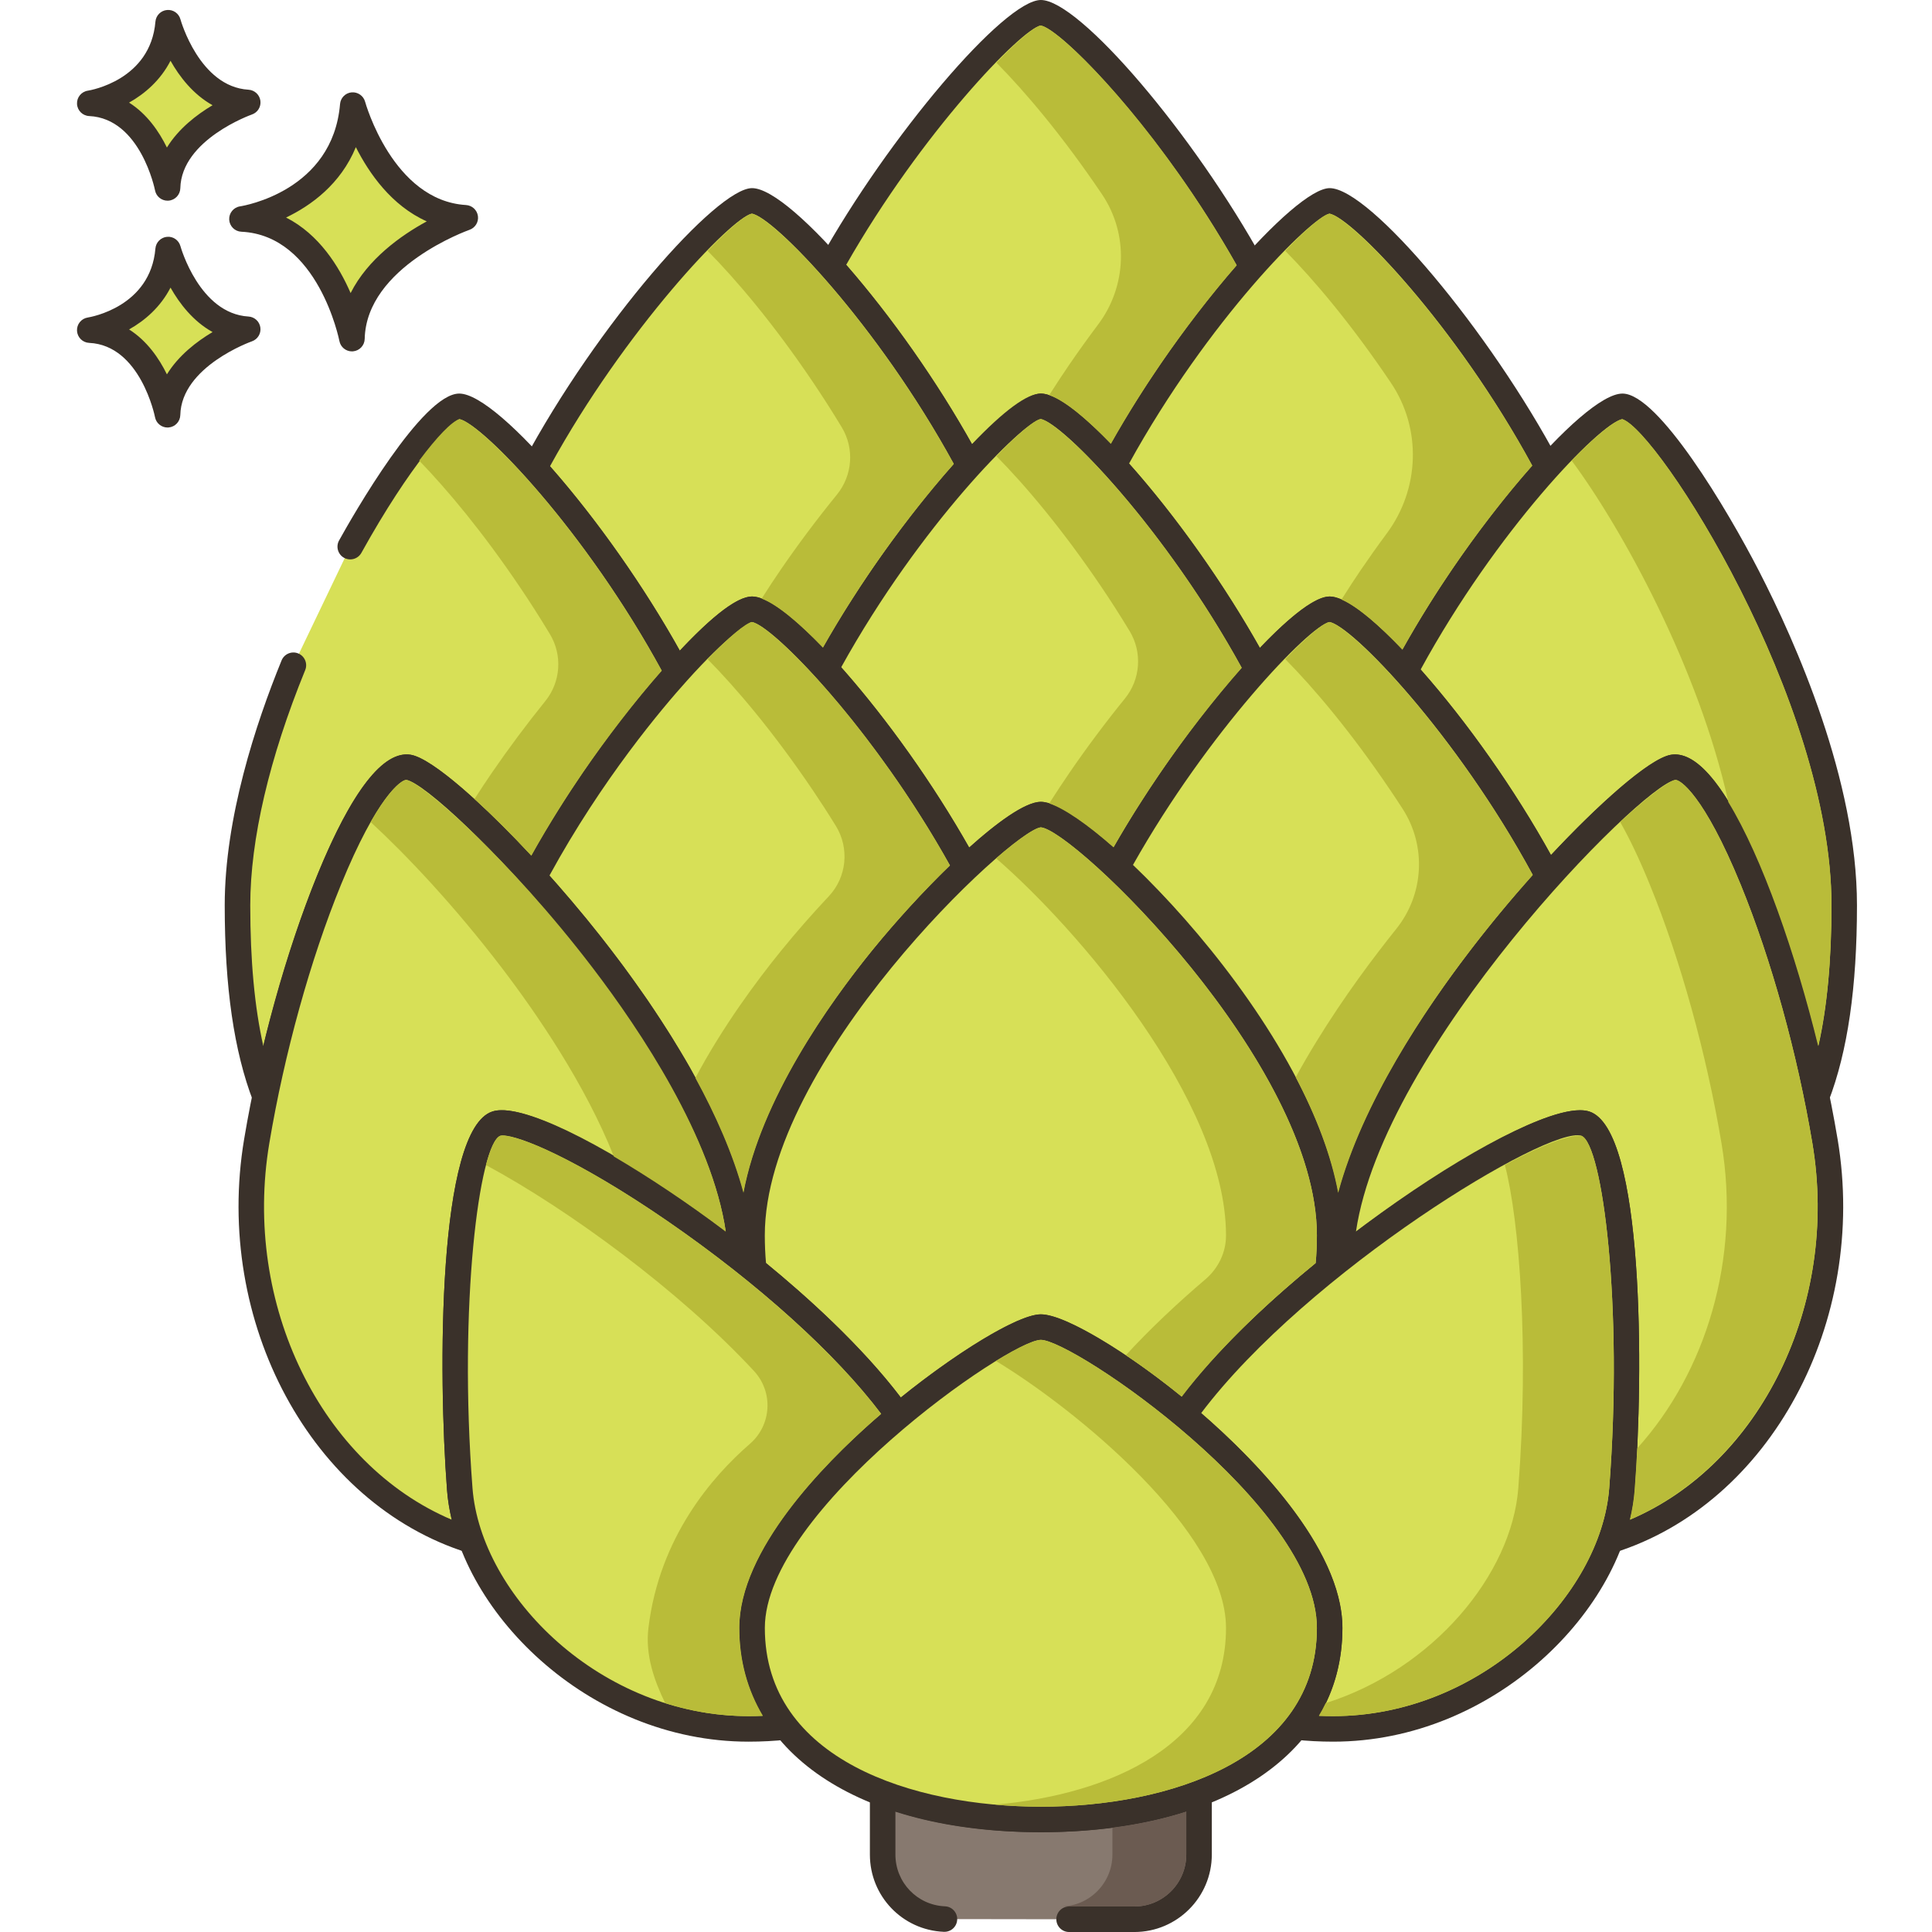 <?xml version="1.0" encoding="UTF-8"?>
<!DOCTYPE svg PUBLIC '-//W3C//DTD SVG 1.0//EN'
          'http://www.w3.org/TR/2001/REC-SVG-20010904/DTD/svg10.dtd'>
<svg contentScriptType="text/ecmascript" width="100pt" xmlns:xlink="http://www.w3.org/1999/xlink" zoomAndPan="magnify" contentStyleType="text/css" height="100.0pt" viewBox="-18 0 454 454.096" preserveAspectRatio="xMidYMid meet" xmlns="http://www.w3.org/2000/svg" version="1.0"
><path style="fill:#d7e057;" d="m64.867 24.695c-1.945 23.125-26.047 26.777-26.047 26.777 20.691.973 25.852 28.121 25.852 28.121.441-19.355 26.641-28.406 26.641-28.406-19.629-1.176-26.445-26.492-26.445-26.492zm0 0"
  /><path style="fill:#3a312a;" d="m91.488 48.191c-17.207-1.031-23.664-24.047-23.723-24.281-.383-1.406-1.73-2.32-3.168-2.203-1.449.133-2.594 1.281-2.719 2.734-1.719 20.43-22.625 23.926-23.508 24.062-1.523.23-2.625 1.582-2.547 3.121.082 1.539 1.316 2.77 2.855 2.84 18.055.852 23 25.438 23.047 25.688.273 1.422 1.516 2.438 2.945 2.438.082 0 .168-.004.25-.012 1.527-.129 2.715-1.387 2.75-2.922.387-17.016 24.383-25.551 24.625-25.637 1.352-.469 2.184-1.828 1.988-3.242-.199-1.418-1.367-2.5-2.797-2.586zm-27.129 20.691c-2.711-6.262-7.418-13.816-15.172-17.754 5.859-2.809 12.816-7.824 16.402-16.543 3.102 6.141 8.398 13.762 16.668 17.445-6.016 3.277-13.848 8.812-17.898 16.852zm0 0"
  /><path style="fill:#d7e057;" d="m21.473 58.652c-1.379 16.359-18.426 18.945-18.426 18.945 14.637.688 18.285 19.887 18.285 19.887.312-13.691 18.844-20.09 18.844-20.09-13.883-.832-18.703-18.742-18.703-18.742zm0 0"
  /><path style="fill:#3a312a;" d="m40.355 74.398c-11.535-.688-15.945-16.371-15.988-16.527-.383-1.406-1.711-2.352-3.164-2.207-1.453.133-2.598 1.289-2.723 2.738-1.156 13.738-15.289 16.129-15.883 16.223-1.527.234-2.625 1.582-2.547 3.121.082 1.543 1.316 2.773 2.855 2.844 12.07.566 15.449 17.289 15.477 17.453.27 1.426 1.52 2.441 2.945 2.441.082 0 .164-.004.25-.012 1.531-.125 2.715-1.383 2.754-2.922.258-11.414 16.66-17.266 16.824-17.32 1.355-.469 2.188-1.828 1.992-3.246-.195-1.418-1.363-2.5-2.793-2.586zm-19.172 13.59c-1.848-3.77-4.68-7.891-8.895-10.559 3.715-2.082 7.395-5.258 9.742-9.832 2.113 3.75 5.309 7.91 9.883 10.449-3.699 2.199-7.977 5.477-10.73 9.941zm0 0"
  /><path style="fill:#d7e057;" d="m21.473 5.34c-1.379 16.359-18.426 18.941-18.426 18.941 14.637.691 18.285 19.891 18.285 19.891.312-13.691 18.844-20.094 18.844-20.094-13.883-.832-18.703-18.738-18.703-18.738zm0 0"
  /><path style="fill:#3a312a;" d="m40.355 21.086c-11.535-.691-15.945-16.375-15.988-16.531-.379-1.406-1.711-2.34-3.164-2.203-1.449.129-2.598 1.285-2.719 2.734-1.16 13.742-15.293 16.133-15.883 16.227-1.527.23-2.629 1.582-2.547 3.121.078 1.543 1.313 2.77 2.852 2.844 12.07.566 15.449 17.289 15.48 17.453.27 1.426 1.516 2.441 2.945 2.441.082 0 .168-.008.25-.012 1.531-.125 2.715-1.387 2.754-2.922.258-11.418 16.66-17.266 16.824-17.324 1.352-.465 2.188-1.824 1.992-3.242-.199-1.418-1.367-2.5-2.797-2.586zm-19.172 13.59c-1.848-3.773-4.68-7.895-8.895-10.559 3.711-2.082 7.395-5.262 9.742-9.836 2.113 3.75 5.312 7.91 9.883 10.449-3.699 2.199-7.977 5.477-10.73 9.945zm0 0"
  /><path style="fill:#87796f;" d="m226.594 427.641c-13.719 0-26.5-2.039-37.18-6.121v14.379c0 8.16 6.441 14.82 14.52 15.16l29.301.043h15.34c8.398 0 15.199-6.801 15.199-15.203v-14.379c-10.68 4.082-23.461 6.121-37.18 6.121zm0 0"
  /><path style="fill:#3a312a;" d="m265.473 419.051c-.812-.562-1.852-.688-2.77-.332-10.145 3.875-22.633 5.922-36.109 5.922-13.48 0-25.965-2.047-36.113-5.922-.922-.355-1.957-.23-2.77.332-.816.559-1.301 1.484-1.301 2.469v14.379c0 9.773 7.641 17.746 17.395 18.156 1.66.066 3.055-1.215 3.125-2.871.07-1.656-1.215-3.055-2.871-3.125-6.531-.273-11.648-5.617-11.648-12.164v-10.148c9.996 3.207 21.715 4.891 34.184 4.891 12.465 0 24.184-1.684 34.18-4.891v10.148c0 6.727-5.473 12.203-12.203 12.203h-15.34c-1.656 0-3 1.344-3 3s1.344 3 3 3h15.34c10.039 0 18.203-8.164 18.203-18.203v-14.375c0-.984-.488-1.91-1.301-2.469zm0 0"
  /><path style="fill:#d7e057;" d="m226.594 3c-5.699 0-31.34 27.18-49.418 59.641 10.316 11.52 22.777 28.438 32.598 46.84 7.902-8.699 14.301-13.98 16.82-13.98 2.742 0 9.18 5.238 17.082 13.879 9.879-18.32 22.34-35.141 32.598-46.641-17.898-32.52-43.438-59.738-49.68-59.738zm0 0"
  /><path style="fill:#3a312a;" d="m278.902 61.293c-16.395-29.785-43.281-61.293-52.309-61.293-8.562 0-35.797 32.02-52.043 61.18-.621 1.117-.465 2.508.387 3.461 11.793 13.164 23.527 30.02 32.188 46.25.461.863 1.309 1.445 2.277 1.562.125.016.246.023.371.023.84 0 1.652-.352 2.223-.98 9.199-10.129 13.746-12.82 14.539-13 .988.133 5.598 2.707 14.926 12.906.656.719 1.633 1.062 2.582.953.965-.121 1.812-.699 2.273-1.551 8.648-16.035 20.383-32.824 32.199-46.066.844-.949 1-2.332.387-3.445zm-35.863 43.023c-7.547-7.844-13.066-11.812-16.445-11.812-3.227 0-8.66 3.992-16.184 11.883-8.273-14.82-18.852-29.898-29.574-42.137 17.605-30.922 41.121-55.359 45.691-56.25 4.766.633 28.379 24.871 46.09 56.348-10.738 12.289-21.316 27.309-29.578 41.969zm0 0"
  /><path style="fill:#d7e057;" d="m294.473 47.219c-5.859 0-32.68 28.582-50.797 62.16 10.5 11.48 23.559 28.922 33.777 48.02 8-8.82 14.48-14.199 17.02-14.199 2.801 0 9.543 5.539 17.742 14.602 10.121-18.961 23.02-36.34 33.52-47.902v-.02c-17.941-33.777-44.84-62.66-51.262-62.66zm0 0"
  /><path style="fill:#3a312a;" d="m348.383 108.473c-16.262-30.625-44.477-64.254-53.91-64.254-8.137 0-36.047 31.512-53.441 63.738-.605 1.121-.434 2.504.43 3.449 12.043 13.164 24.508 30.891 33.348 47.41.461.859 1.309 1.441 2.281 1.559.973.133 1.934-.238 2.59-.961 9.344-10.301 13.941-13.039 14.727-13.215 1.035.141 5.852 2.863 15.582 13.617.574.633 1.383.984 2.227.984.121 0 .242-.008.367-.023.969-.121 1.82-.703 2.281-1.562 8.801-16.492 21.172-34.172 33.094-47.293.5-.555.777-1.273.777-2.02v-.02c0-.492-.121-.977-.352-1.41zm-36.801 44.227c-7.883-8.297-13.629-12.5-17.109-12.5-3.238 0-8.742 4.07-16.387 12.109-8.516-15.191-19.742-31.031-30.762-43.359 18.664-33.844 42.895-57.918 47.086-58.73 5.125.684 29.742 26.191 47.691 59.238-11.051 12.438-21.973 27.922-30.52 43.242zm0 0"
  /><path style="fill:#d7e057;" d="m158.715 47.219c-5.879 0-33.02 28.961-51.141 62.801 10.52 11.602 23.441 29.039 33.539 48.039 8.262-9.219 15-14.859 17.602-14.859 2.758 0 9.277 5.32 17.277 14.082 10.301-18.98 23.344-36.359 33.781-47.801-17.961-33.621-44.66-62.262-51.059-62.262zm0 0"
  /><path style="fill:#3a312a;" d="m212.422 108.066c-16.258-30.434-44.367-63.848-53.707-63.848-8.254 0-36.355 31.832-53.785 64.387-.598 1.117-.43 2.492.422 3.43 11.953 13.18 24.332 30.914 33.113 47.434.461.867 1.316 1.453 2.289 1.57.121.012.238.02.359.02.848 0 1.664-.359 2.234-.996 9.637-10.758 14.535-13.691 15.305-13.863 1 .129 5.664 2.746 15.125 13.105.652.711 1.613 1.066 2.578.957.965-.121 1.812-.699 2.273-1.547 8.93-16.457 21.402-34.105 33.359-47.211.859-.941 1.031-2.316.434-3.438zm-37.051 44.156c-7.66-7.98-13.254-12.023-16.66-12.023-3.344 0-9.043 4.281-16.973 12.734-8.457-15.18-19.598-31.008-30.52-43.34 17.547-32.016 42.605-58.434 47.434-59.379 5.062.676 29.539 25.996 47.477 58.824-10.945 12.277-22.176 28.055-30.758 43.184zm0 0"
  /><path style="fill:#d7e057;" d="m226.594 95.5c-5.84 0-32.48 28.379-50.602 61.781 10.242 11.238 22.902 28.16 32.98 46.719 8.281-7.781 15.02-12.539 17.621-12.539 2.82 0 9.621 4.719 17.879 12.438 10.141-18.457 22.801-35.277 32.98-46.5-17.938-33.457-44.5-61.898-50.859-61.898zm0 0"
  /><path style="fill:#3a312a;" d="m280.102 155.98c-16.227-30.258-44.23-63.477-53.508-63.477-8.062 0-35.859 31.316-53.234 63.348-.609 1.121-.441 2.508.418 3.449 11.641 12.777 23.812 30.023 32.562 46.133.441.82 1.242 1.383 2.16 1.531.156.027.316.039.473.039.758 0 1.496-.289 2.055-.812 9.836-9.242 14.691-11.625 15.547-11.727.949.055 5.883 2.316 15.852 11.629.68.633 1.617.918 2.52.773.918-.148 1.711-.711 2.156-1.52 12.605-22.949 26.98-39.762 32.574-45.93.852-.941 1.023-2.316.426-3.438zm-36.398 43.156c-6-5.34-13.02-10.676-17.109-10.676-3.887 0-10.848 5.375-16.844 10.754-8.488-15.02-19.266-30.191-30.102-42.359 18.645-33.637 42.734-57.551 46.879-58.359 5.031.68 29.391 25.855 47.281 58.473-10.844 12.211-21.621 27.312-30.105 42.168zm0 0"
  /><path style="fill:#d7e057;" d="m89.895 95.5c-4.02 0-14.859 13.578-25.621 32.98l-13.359 27.879c-7.559 18.52-13.141 38.68-13.141 56.422 0 18.32 2.02 33.34 6.48 44.957 8.398-41.18 24.762-78.898 33.762-77.379 3.82.641 15.898 10.902 29.438 25.859 10.141-19 23.121-36.457 33.66-48.16-17.938-33.738-44.801-62.559-51.219-62.559zm0 0"
  /><path style="fill:#3a312a;" d="m143.762 156.652c-16.258-30.578-44.449-64.148-53.867-64.148-8.656 0-25.047 28.758-28.246 34.523-.801 1.449-.281 3.273 1.168 4.078 1.453.801 3.277.281 4.078-1.168 11.492-20.715 20.57-30.559 23.062-31.418 5.375 1.062 29.719 26.375 47.52 59.113-11.176 12.672-22.141 28.234-30.652 43.477-10.852-11.633-23.148-22.84-28.312-23.707-.32-.051-.641-.082-.969-.082-12.102 0-26.062 37.27-33.699 68.555-2.062-9.172-3.07-20.109-3.07-33.094 0-15.469 4.465-34.586 12.914-55.289.625-1.535-.109-3.285-1.645-3.91-1.531-.625-3.281.109-3.91 1.645-6.098 14.93-13.363 37.039-13.363 57.551 0 19.27 2.184 34.328 6.68 46.035.445 1.168 1.566 1.926 2.801 1.926.082 0 .164-.004.25-.012 1.324-.109 2.422-1.082 2.691-2.387 3.969-19.477 9.973-39.199 16.465-54.105 7.832-17.988 12.941-21.035 13.855-20.918 2.172.41 12.535 8.141 27.715 24.914.656.727 1.617 1.078 2.59.965.973-.121 1.82-.707 2.281-1.566 12.602-23.605 27.445-41.125 33.246-47.562.844-.938 1.012-2.301.418-3.414zm0 0"
  /><path style="fill:#d7e057;" d="m363.293 95.5c-6.398 0-33.141 28.66-51.078 62.301 10.559 11.68 23.539 29.199 33.641 48.277 13.5-14.879 25.5-25.078 29.32-25.719 9-1.52 25.359 36.199 33.758 77.379 4.461-11.617 6.48-26.637 6.48-44.957 0-49.383-43.102-117.281-52.121-117.281zm0 0"
  /><path style="fill:#3a312a;" d="m395.402 134.254c-7.426-14.445-23.691-41.75-32.109-41.75-9.367 0-37.488 33.434-53.727 63.883-.594 1.121-.426 2.488.422 3.426 12.051 13.324 24.465 31.148 33.211 47.672.457.867 1.309 1.453 2.281 1.574.973.125 1.941-.238 2.594-.961 15.145-16.691 25.449-24.375 27.602-24.777.895-.148 6.016 2.91 13.855 20.914 6.492 14.91 12.492 34.629 16.461 54.105.27 1.305 1.367 2.281 2.695 2.391.082.004.164.008.25.008 1.23 0 2.352-.758 2.797-1.922 4.492-11.707 6.68-26.766 6.68-46.035 0-29.395-14.414-61.82-23.012-78.527zm13.941 111.621c-7.637-31.289-21.594-68.555-33.699-68.555-.324 0-.645.027-.965.082-5.129.859-17.375 11.992-28.188 23.559-8.516-15.367-19.473-30.973-30.637-43.59 17.781-32.602 42.047-57.812 47.383-58.852 8.398 2.586 49.176 66.152 49.176 114.262 0 12.984-1.012 23.922-3.07 33.094zm0 0"
  /><path style="fill:#d7e057;" d="m294.473 143.199c-5.758 0-31.898 27.762-50 60.699 20.5 19.16 50 56.781 50 86.461 0 2.781-.137 5.461-.418 8.062 1.02-.82 2.039-1.641 3.059-2.441.359-28.262 26.562-65.441 48.742-89.902-17.941-33.879-44.961-62.879-51.383-62.879zm0 0"
  /><path style="fill:#3a312a;" d="m348.504 204.676c-17.582-33.207-45.344-64.477-54.031-64.477-8.781 0-36.324 32.582-52.629 62.254-.66 1.203-.422 2.703.582 3.637 16.961 15.855 49.047 53.875 49.047 84.27 0 2.648-.133 5.25-.402 7.742-.129 1.207.48 2.371 1.547 2.953.449.246.945.367 1.438.367.672 0 1.336-.223 1.883-.664 1.008-.812 2.016-1.625 3.027-2.414.715-.562 1.137-1.414 1.148-2.324.422-32.969 36.816-75.629 47.961-87.922.852-.938 1.023-2.305.43-3.422zm-52.031 75.5c-5.473-29.121-32.172-61.348-48.246-76.852 17.676-31.395 41.484-56.207 46.184-57.125 5.152.695 29.855 26.297 47.805 59.445-10.934 12.254-37.645 44.441-45.742 74.531zm0 0"
  /><path style="fill:#d7e057;" d="m208.973 204c-17.918-32.98-43.957-60.801-50.258-60.801-2.602 0-9.34 5.641-17.602 14.859-10.539 11.703-23.52 29.16-33.66 48.16 1.582 1.742 3.199 3.562 4.801 5.441.379.441.738.859 1.121 1.301.559.66 1.141 1.32 1.68 2 .719.84 1.418 1.699 2.141 2.559.641.781 1.297 1.582 1.938 2.402 1.062 1.297 2.102 2.637 3.141 3.977 1.84 2.383 3.68 4.801 5.461 7.281.82 1.141 1.641 2.281 2.441 3.422.957 1.34 1.879 2.699 2.797 4.078.641.961 1.301 1.941 1.922 2.922 1.539 2.34 3.02 4.719 4.441 7.098.719 1.199 1.418 2.379 2.098 3.582.68 1.199 1.34 2.398 1.98 3.598.641 1.199 1.281 2.402 1.879 3.602 6.441 12.68 10.66 25.301 10.781 36.52 1.02.781 2.039 1.602 3.059 2.422-.277-2.602-.418-5.281-.418-8.062 0-29.621 29.82-67.18 50.258-86.359zm0 0"
  /><path style="fill:#3a312a;" d="m211.609 202.57c-16.469-30.309-43.66-62.371-52.898-62.371-3.734 0-10.406 5.336-19.828 15.852-12.566 13.953-24.988 31.723-34.078 48.758-.598 1.117-.426 2.488.426 3.43 1.559 1.715 3.156 3.512 4.75 5.383l1.547 1.797c.398.465.797.93 1.246 1.492.469.547.93 1.105 1.395 1.66l.898 1.09c.562.684 1.137 1.383 1.742 2.156 1.047 1.281 2.07 2.602 3.09 3.914 1.512 1.961 3.496 4.551 5.398 7.203.816 1.129 1.629 2.262 2.434 3.41.941 1.312 1.844 2.645 2.746 4l.266.398c.543.812 1.094 1.637 1.645 2.504 1.43 2.176 2.902 4.527 4.375 6.996.707 1.18 1.395 2.34 2.062 3.516.664 1.18 1.316 2.355 1.945 3.539.625 1.176 1.254 2.352 1.848 3.543 6.832 13.449 10.352 25.293 10.457 35.195.012.922.445 1.789 1.18 2.352 1 .762 2 1.566 2.996 2.375.547.438 1.211.664 1.883.664.492 0 .988-.125 1.438-.371 1.066-.578 1.676-1.746 1.547-2.953-.266-2.488-.402-5.094-.402-7.738 0-26.043 25.562-61.887 49.316-84.172.988-.934 1.23-2.422.578-3.621zm-54.898 77.598c-1.844-6.844-4.762-14.207-8.734-22.031-.609-1.219-1.262-2.441-1.918-3.668-.652-1.223-1.324-2.445-2.016-3.668-.695-1.223-1.406-2.426-2.137-3.637-1.512-2.539-3.027-4.965-4.48-7.172-.547-.863-1.125-1.727-1.695-2.582l-.262-.391c-.938-1.41-1.879-2.797-2.844-4.145-.805-1.148-1.633-2.297-2.453-3.441-1.957-2.723-3.98-5.371-5.531-7.375-1.055-1.359-2.109-2.715-3.141-3.98-.594-.758-1.199-1.5-1.793-2.223l-.922-1.109c-.484-.586-.965-1.168-1.383-1.652-.426-.535-.871-1.055-1.316-1.578l-1.551-1.801c-1.141-1.34-2.297-2.656-3.438-3.93 12.375-22.672 26.598-39.449 32.25-45.723 9.637-10.754 14.535-13.688 15.301-13.863 4.887.652 28.789 25.266 46.582 57.223-17.113 16.5-43.125 48.078-48.52 76.746zm0 0"
  /><path style="fill:#d7e057;" d="m226.594 191.461c-9.02 0-67.879 57.277-67.879 98.898 0 2.781.141 5.461.418 8.062 13.301 10.758 25.801 22.84 34 34.379 14.641-12.223 29.301-20.879 33.461-20.879 4.5 0 19.082 8.559 33.582 20.719 8.199-11.5 20.637-23.5 33.879-34.199v-.02c.281-2.602.418-5.281.418-8.062 0-41.621-58.039-98.898-67.879-98.898zm0 0"
  /><path style="fill:#3a312a;" d="m226.594 188.461c-6.973 0-26.008 18.141-39.652 34.949-11.664 14.375-31.227 42.184-31.227 66.953 0 2.859.148 5.68.438 8.379.082.789.477 1.516 1.098 2.012 14.516 11.742 26.082 23.43 33.441 33.785.484.684 1.23 1.129 2.059 1.238.129.016.258.023.383.023.699 0 1.383-.242 1.922-.695 15.879-13.25 28.973-20.184 31.539-20.184 2.793 0 15.762 6.691 31.652 20.02.641.535 1.473.785 2.305.676.832-.105 1.578-.551 2.066-1.234 7.352-10.312 18.875-21.934 33.32-33.605.629-.508 1.023-1.262 1.102-2.059.289-2.695.434-5.504.434-8.355 0-43.051-58.867-101.902-70.879-101.902zm64.594 108.441c-9.602 7.828-22.277 19.219-31.551 31.41-12.039-9.742-26.992-19.391-33.043-19.391-5.586 0-20.594 9.621-32.918 19.551-9.293-12.254-22.031-23.711-31.68-31.59-.188-2.117-.285-4.305-.285-6.523 0-40.824 57.879-95.102 64.863-95.898 7.656.461 64.898 55.461 64.898 95.898 0 2.227-.094 4.422-.285 6.543zm0 0"
  /><path style="fill:#d7e057;" d="m78.016 180.359c-9.762-1.641-28.18 42.859-35.723 87.859-7 41.742 14.902 82.723 50.441 93.859-1.48-4.039-2.422-8.117-2.719-12.078-2.863-37.16 0-83.141 8.598-85.898 6.32-2.023 32.781 12.457 57.461 31.879-.602-45.461-67.98-113.922-78.059-115.621zm0 0"
  /><path style="fill:#3a312a;" d="m122.953 219.898c-17-21.512-37.766-41.371-44.441-42.496-6.465-1.09-13.855 8.422-21.969 28.262-7.332 17.926-13.602 40.543-17.207 62.059-7.215 43.027 15.844 85.73 52.5 97.223.297.09.598.133.898.133.809 0 1.598-.324 2.168-.93.789-.824 1.039-2.027.648-3.102-1.418-3.863-2.273-7.656-2.547-11.277-3.309-42.98 1.586-80.863 6.52-82.816 4.191-1.332 28.148 10.492 54.691 31.383.914.711 2.152.848 3.184.328 1.039-.512 1.688-1.57 1.672-2.727-.352-26.828-22.781-59.156-36.117-76.039zm-25.258 41.344c-12.922 4.148-12.77 61.746-10.672 88.984.172 2.281.539 4.609 1.102 6.965-30.621-12.988-49.234-50.562-42.875-88.477 3.535-21.094 9.676-43.25 16.848-60.777 8.453-20.668 14.105-24.629 15.336-24.629.027 0 .055.004.078.008 8.332 1.574 68.641 62.863 75.02 106.168-19.367-14.48-46.297-30.98-54.836-28.242zm0 0"
  /><path style="fill:#d7e057;" d="m410.895 268.219c-7.539-45-25.961-89.5-35.719-87.859-10.082 1.699-77.461 70.16-78.062 115.621 24.68-19.422 51.141-33.902 57.461-31.879 8.602 2.758 11.461 48.738 8.602 85.898-.301 3.961-1.242 8.039-2.723 12.078 35.539-11.137 57.441-52.117 50.441-93.859zm0 0"
  /><path style="fill:#3a312a;" d="m413.855 267.723c-3.605-21.516-9.879-44.133-17.211-62.059-8.117-19.844-15.562-29.301-21.965-28.262-6.676 1.125-27.445 20.984-44.441 42.496-13.34 16.883-35.77 49.211-36.121 76.043-.016 1.156.633 2.215 1.672 2.73 1.035.508 2.273.379 3.184-.332 26.543-20.887 50.488-32.723 54.68-31.383 4.949 1.953 9.84 39.836 6.531 82.82-.273 3.613-1.129 7.406-2.543 11.273-.391 1.074-.141 2.277.645 3.102.574.605 1.363.934 2.172.934.301 0 .602-.047.895-.137 36.656-11.496 59.715-54.199 52.504-97.227zm-48.793 89.469c.562-2.359.93-4.684 1.102-6.961 2.098-27.242 2.25-84.84-10.68-88.988-.629-.203-1.359-.297-2.184-.297-10.289 0-34.707 15.129-52.645 28.539 6.375-43.305 66.691-104.594 75.016-106.164 1.094-.211 6.777 3.492 15.418 24.617 7.172 17.531 13.309 39.684 16.848 60.781 6.355 37.91-12.25 75.484-42.875 88.473zm0 0"
  /><path style="fill:#d7e057;" d="m193.133 332.801c-23.898-33.66-84.52-71.902-94.52-68.699-8.598 2.758-11.461 48.738-8.598 85.898 2 25.82 30.398 56.359 67.879 56.359 3.059 0 5.961-.16 8.719-.461-5.039-6.379-7.898-14.137-7.898-23.258 0-16.102 17.199-35.441 34.418-49.84zm0 0"
  /><path style="fill:#3a312a;" d="m195.582 331.062c-22.957-32.332-84.664-74.078-97.883-69.82-12.922 4.148-12.77 61.746-10.676 88.992 2.164 27.91 32.93 59.125 70.871 59.125 3.086 0 6.129-.16 9.047-.477 1.082-.121 2.02-.816 2.441-1.824.422-1.008.262-2.164-.414-3.02-4.816-6.094-7.254-13.293-7.254-21.398 0-12.492 12.152-29.816 33.344-47.539 1.199-1.004 1.426-2.762.523-4.039zm-39.867 51.578c0 7.59 1.836 14.512 5.477 20.652-1.09.047-2.188.066-3.297.066-34.762 0-62.93-28.293-64.887-53.59-3.309-42.98 1.582-80.863 6.52-82.812.156-.051.363-.078.613-.078 3.668 0 17.359 5.426 38.816 20.219 21.34 14.707 39.422 31.047 50.105 45.219-13.371 11.508-33.348 31.805-33.348 50.324zm0 0"
  /><path style="fill:#d7e057;" d="m354.574 264.102c-10-3.18-70.422 34.918-94.398 68.539 17.199 14.379 34.297 33.84 34.297 50 0 9.121-2.859 16.879-7.898 23.258 2.762.301 5.66.461 8.719.461 37.48 0 65.883-30.539 67.883-56.359 2.859-37.16 0-83.141-8.602-85.898zm0 0"
  /><path style="fill:#3a312a;" d="m355.48 261.238c-13.117-4.137-74.773 37.449-97.75 69.66-.91 1.277-.684 3.039.52 4.043 21.117 17.652 33.223 35.039 33.223 47.699 0 8.109-2.441 15.309-7.254 21.398-.676.855-.836 2.012-.414 3.02.422 1.008 1.359 1.707 2.445 1.824 2.91.316 5.957.477 9.043.477 37.941 0 68.711-31.215 70.871-59.125 0-.004 0-.004 0-.004 2.098-27.242 2.25-84.84-10.684-88.992zm4.703 88.531c-1.961 25.297-30.125 53.59-64.887 53.59-1.109 0-2.207-.02-3.293-.066 3.633-6.137 5.473-13.062 5.473-20.652 0-19.23-21.75-40.559-33.227-50.477 25.137-33.297 81.734-67.699 89.402-65.207 4.945 1.953 9.84 39.832 6.531 82.812zm0 0"
  /><path style="fill:#d7e057;" d="m226.594 311.922c-9.023 0-67.875 40.945-67.875 70.715s30.387 45.004 67.875 45.004 67.875-15.234 67.875-45.004-58.031-70.715-67.875-70.715zm0 0"
  /><path style="fill:#3a312a;" d="m226.594 308.922c-5.957 0-23.957 11.422-39.305 24.941-11.789 10.391-31.57 30.543-31.57 48.777 0 29.16 27.82 48 70.875 48s70.875-18.84 70.875-48c0-31.145-58.863-73.719-70.875-73.719zm0 115.719c-29.926 0-64.875-11-64.875-42.004 0-27.648 57.371-67.707 64.875-67.715 7.586 0 64.875 38.988 64.875 67.715 0 31.004-34.945 42.004-64.875 42.004zm0 0"
  /><path style="fill:#6b5b51;" d="m243.414 429.578v6.32c0 6.723-5.461 12.203-12.199 12.203h17.359c6.738 0 12.199-5.48 12.199-12.203v-10.098c-5.301 1.699-11.098 2.98-17.359 3.777zm0 0"
  /><g style="fill:#b9bc39;"
  ><path d="m262.254 45.559c-16.699-24.738-32.359-39.117-35.719-39.559-1.48.301-5.301 3.461-10.383 8.738 6.703 6.762 15.562 17.223 24.742 30.82.031.047.062.09.09.137 6.277 9.324 5.82 21.586-.926 30.57-2.336 3.113-4.605 6.273-6.746 9.391-1.477 2.16-3.078 4.582-4.758 7.223 3.598 1.219 8.758 5.5 14.5 11.438 4.078-7.258 8.199-13.66 11.621-18.66 5.477-8 11.84-16.277 17.957-23.297-3.68-6.5-7.32-12.258-10.379-16.801zm0 0"
    /><path d="m330.113 89.801c-16.68-24.742-32.34-39.121-35.699-39.582-1.5.301-5.301 3.461-10.379 8.742 6.68 6.738 15.539 17.219 24.719 30.84.035.051.07.102.105.156 7.281 10.773 6.797 24.953-.945 35.402-2.102 2.832-4.148 5.711-6.102 8.582-1.418 2.098-2.957 4.438-4.559 6.98 3.68 1.598 8.762 5.938 14.32 11.777 4.078-7.301 8.18-13.738 11.602-18.758 5.84-8.582 12.539-17.281 18.918-24.48-4.18-7.699-8.461-14.461-11.98-19.66zm0 0"
    /><path d="m194.375 89.801c-16.699-24.742-32.359-39.121-35.723-39.582-1.477.301-5.297 3.461-10.379 8.742 6.68 6.738 15.562 17.219 24.742 30.84 2.051 3.043 4.379 6.641 6.793 10.641 3.008 4.984 2.523 11.312-1.152 15.82-4.582 5.621-9.145 11.715-13.223 17.66-1.398 2.039-2.898 4.316-4.461 6.777 3.641 1.379 8.742 5.66 14.402 11.52 4.02-7.098 8.059-13.379 11.418-18.297 5.902-8.602 12.82-17.523 19.34-24.863-4.117-7.52-8.32-14.16-11.758-19.258zm0 0"
    /><path d="m262.254 138.059c-16.699-24.758-32.359-39.117-35.719-39.578-1.48.281-5.301 3.461-10.383 8.738 6.684 6.742 15.562 17.223 24.742 30.84 1.996 2.953 4.234 6.418 6.566 10.273 3.02 4.992 2.566 11.332-1.113 15.859-4.52 5.559-9.012 11.57-13.035 17.449-1.477 2.16-3.078 4.559-4.758 7.199 3.461 1.141 8.859 4.82 15.121 10.32 3.879-6.801 7.758-12.781 11-17.52 5.84-8.539 12.68-17.359 19.137-24.66-4.059-7.379-8.16-13.902-11.559-18.922zm0 0"
    /><path d="m125.555 138.059c-16.5-24.48-32-38.797-35.602-39.559-1.84.578-5.258 4.102-9.48 9.762 6.562 6.758 15 16.859 23.723 29.797 2.121 3.141 4.523 6.855 7.016 11 2.98 4.953 2.539 11.234-1.094 15.727-4.355 5.391-8.676 11.188-12.562 16.855-1.277 1.859-2.637 3.918-4.078 6.16 4.098 3.719 8.66 8.258 13.359 13.32 4.238-7.602 8.539-14.301 12.082-19.48 5.68-8.281 12.277-16.84 18.578-24-4.184-7.66-8.441-14.402-11.941-19.582zm0 0"
    /><path d="m363.234 98.5c-1.699.359-6.039 3.738-11.879 9.762 11.797 15.898 29.859 48.699 36.84 80.297 7.957 13.043 15.758 35.543 21.098 57.301 2.102-9.238 3.141-20.238 3.141-33.078 0-48.121-40.801-111.68-49.199-114.281zm0 0"
    /><path d="m330.113 185.762c-16.68-24.742-32.34-39.121-35.699-39.562-1.5.281-5.301 3.441-10.379 8.723 6.68 6.738 15.539 17.219 24.719 30.84.918 1.352 1.883 2.809 2.883 4.363 5.625 8.723 5.004 20.078-1.488 28.176-1.457 1.82-2.895 3.656-4.297 5.5-5.801 7.578-13.098 17.961-19.359 29.398 4.762 9.082 8.34 18.32 9.98 27.18 5.699-21.238 20.539-43.238 30.738-56.578 4.762-6.262 9.902-12.422 15-18.141-4.219-7.781-8.535-14.641-12.098-19.898zm0 0"
    /><path d="m194.375 185.762c-16.699-24.742-32.359-39.121-35.723-39.562-1.477.281-5.297 3.457-10.379 8.742 6.699 6.758 15.562 17.219 24.742 30.82 1.656 2.453 3.484 5.262 5.391 8.352 3.242 5.242 2.578 12.043-1.645 16.535-3.883 4.125-7.703 8.48-11.168 12.75-5.898 7.262-13.82 17.961-20.199 29.961 4.719 8.641 8.84 17.879 11.301 27 4.098-21.938 20.141-44.5 30.238-56.961 5.602-6.879 12.102-13.977 18.301-19.977-3.82-6.863-7.66-12.922-10.859-17.66zm0 0"
    /><path d="m283.094 259.762c-13.781-28.16-40.859-55.461-52.199-63.16-1.961-1.34-3.461-2.082-4.32-2.141-1.5.18-5.359 2.82-10.5 7.277 18.898 16.32 54.039 56.941 54.039 88.621v.066c-.004 3.953-1.82 7.684-4.824 10.246-6.727 5.734-13.121 11.766-18.715 17.848 4.18 2.801 8.66 6.102 13.141 9.762 8.098-10.66 19.418-21.562 31.461-31.402.199-2.117.297-4.301.297-6.52 0-9.68-3.277-20.199-8.379-30.598zm0 0"
    /><path d="m121.312 227.559c-19.938-26.137-40.219-43.559-43.797-44.238h-.082c-.859 0-3.82 1.898-8.359 9.898 8.398 7.742 19.699 19.68 30.879 34.34 8.223 10.781 19.602 27.402 26.281 44.262 8.121 4.781 17.238 10.82 26.301 17.66-3.199-22.102-20.102-47.34-31.223-61.922zm0 0"
    /><path d="m407.934 268.719c-3.539-21.098-9.68-43.258-16.84-60.777-8.641-21.121-14.34-24.84-15.418-24.621-1.582.301-6.363 3.82-12.922 9.879 2.039 3.582 4.379 8.359 6.98 14.742 7.16 17.52 13.301 39.68 16.84 60.777 4.559 27.223-3.719 53.883-19.801 71.68-.18 3.562-.398 6.883-.621 9.84-.18 2.301-.559 4.621-1.117 6.941 30.301-13 49.32-50.18 42.898-88.461zm0 0"
    /><path d="m118.395 274.301c-12.262-6.699-16.98-7.379-18.379-7.379-.34 0-.48.039-.48.039-1.16.461-2.301 2.879-3.359 6.859 0 .004.004.008.008.02 19.348 10.43 45.41 29.469 62.973 48.387 4.602 4.961 4.164 12.695-.945 17.129-8.926 7.742-21.285 21.988-23.855 43.285-.77 6.375 1.359 12.34 3.941 17.66 6.18 1.961 12.758 3.059 19.598 3.059 1.141 0 2.262-.039 3.363-.078-3.602-6.062-5.543-13-5.543-20.641 0-18.242 19.781-38.379 31.582-48.781.578-.52 1.16-1.02 1.758-1.52-16.34-21.66-47.902-45.602-70.66-58.039zm0 0"
    /><path d="m353.652 266.961s-.137-.039-.477-.039c-1.363 0-5.902.617-17.523 6.898 3.441 13.059 5.703 43.02 3.16 75.961-1.559 20.297-20.039 42.559-45.277 50.52-.48 1.02-1.02 2.02-1.602 2.98 1.102.039 2.219.078 3.359.078 34.762 0 62.941-28.301 64.883-53.578 3.316-42.961-1.562-80.84-6.523-82.82zm0 0"
    /><path d="m226.594 314.922c-1.602 0-5.461 1.84-10.559 4.957 18.859 11.402 54.078 40.223 54.078 62.762 0 27.359-27.238 39.141-54.199 41.52 3.578.32 7.16.48 10.68.48 29.922 0 64.879-11 64.879-42 0-28.742-57.297-67.719-64.879-67.719zm0 0"
  /></g
></svg
>
